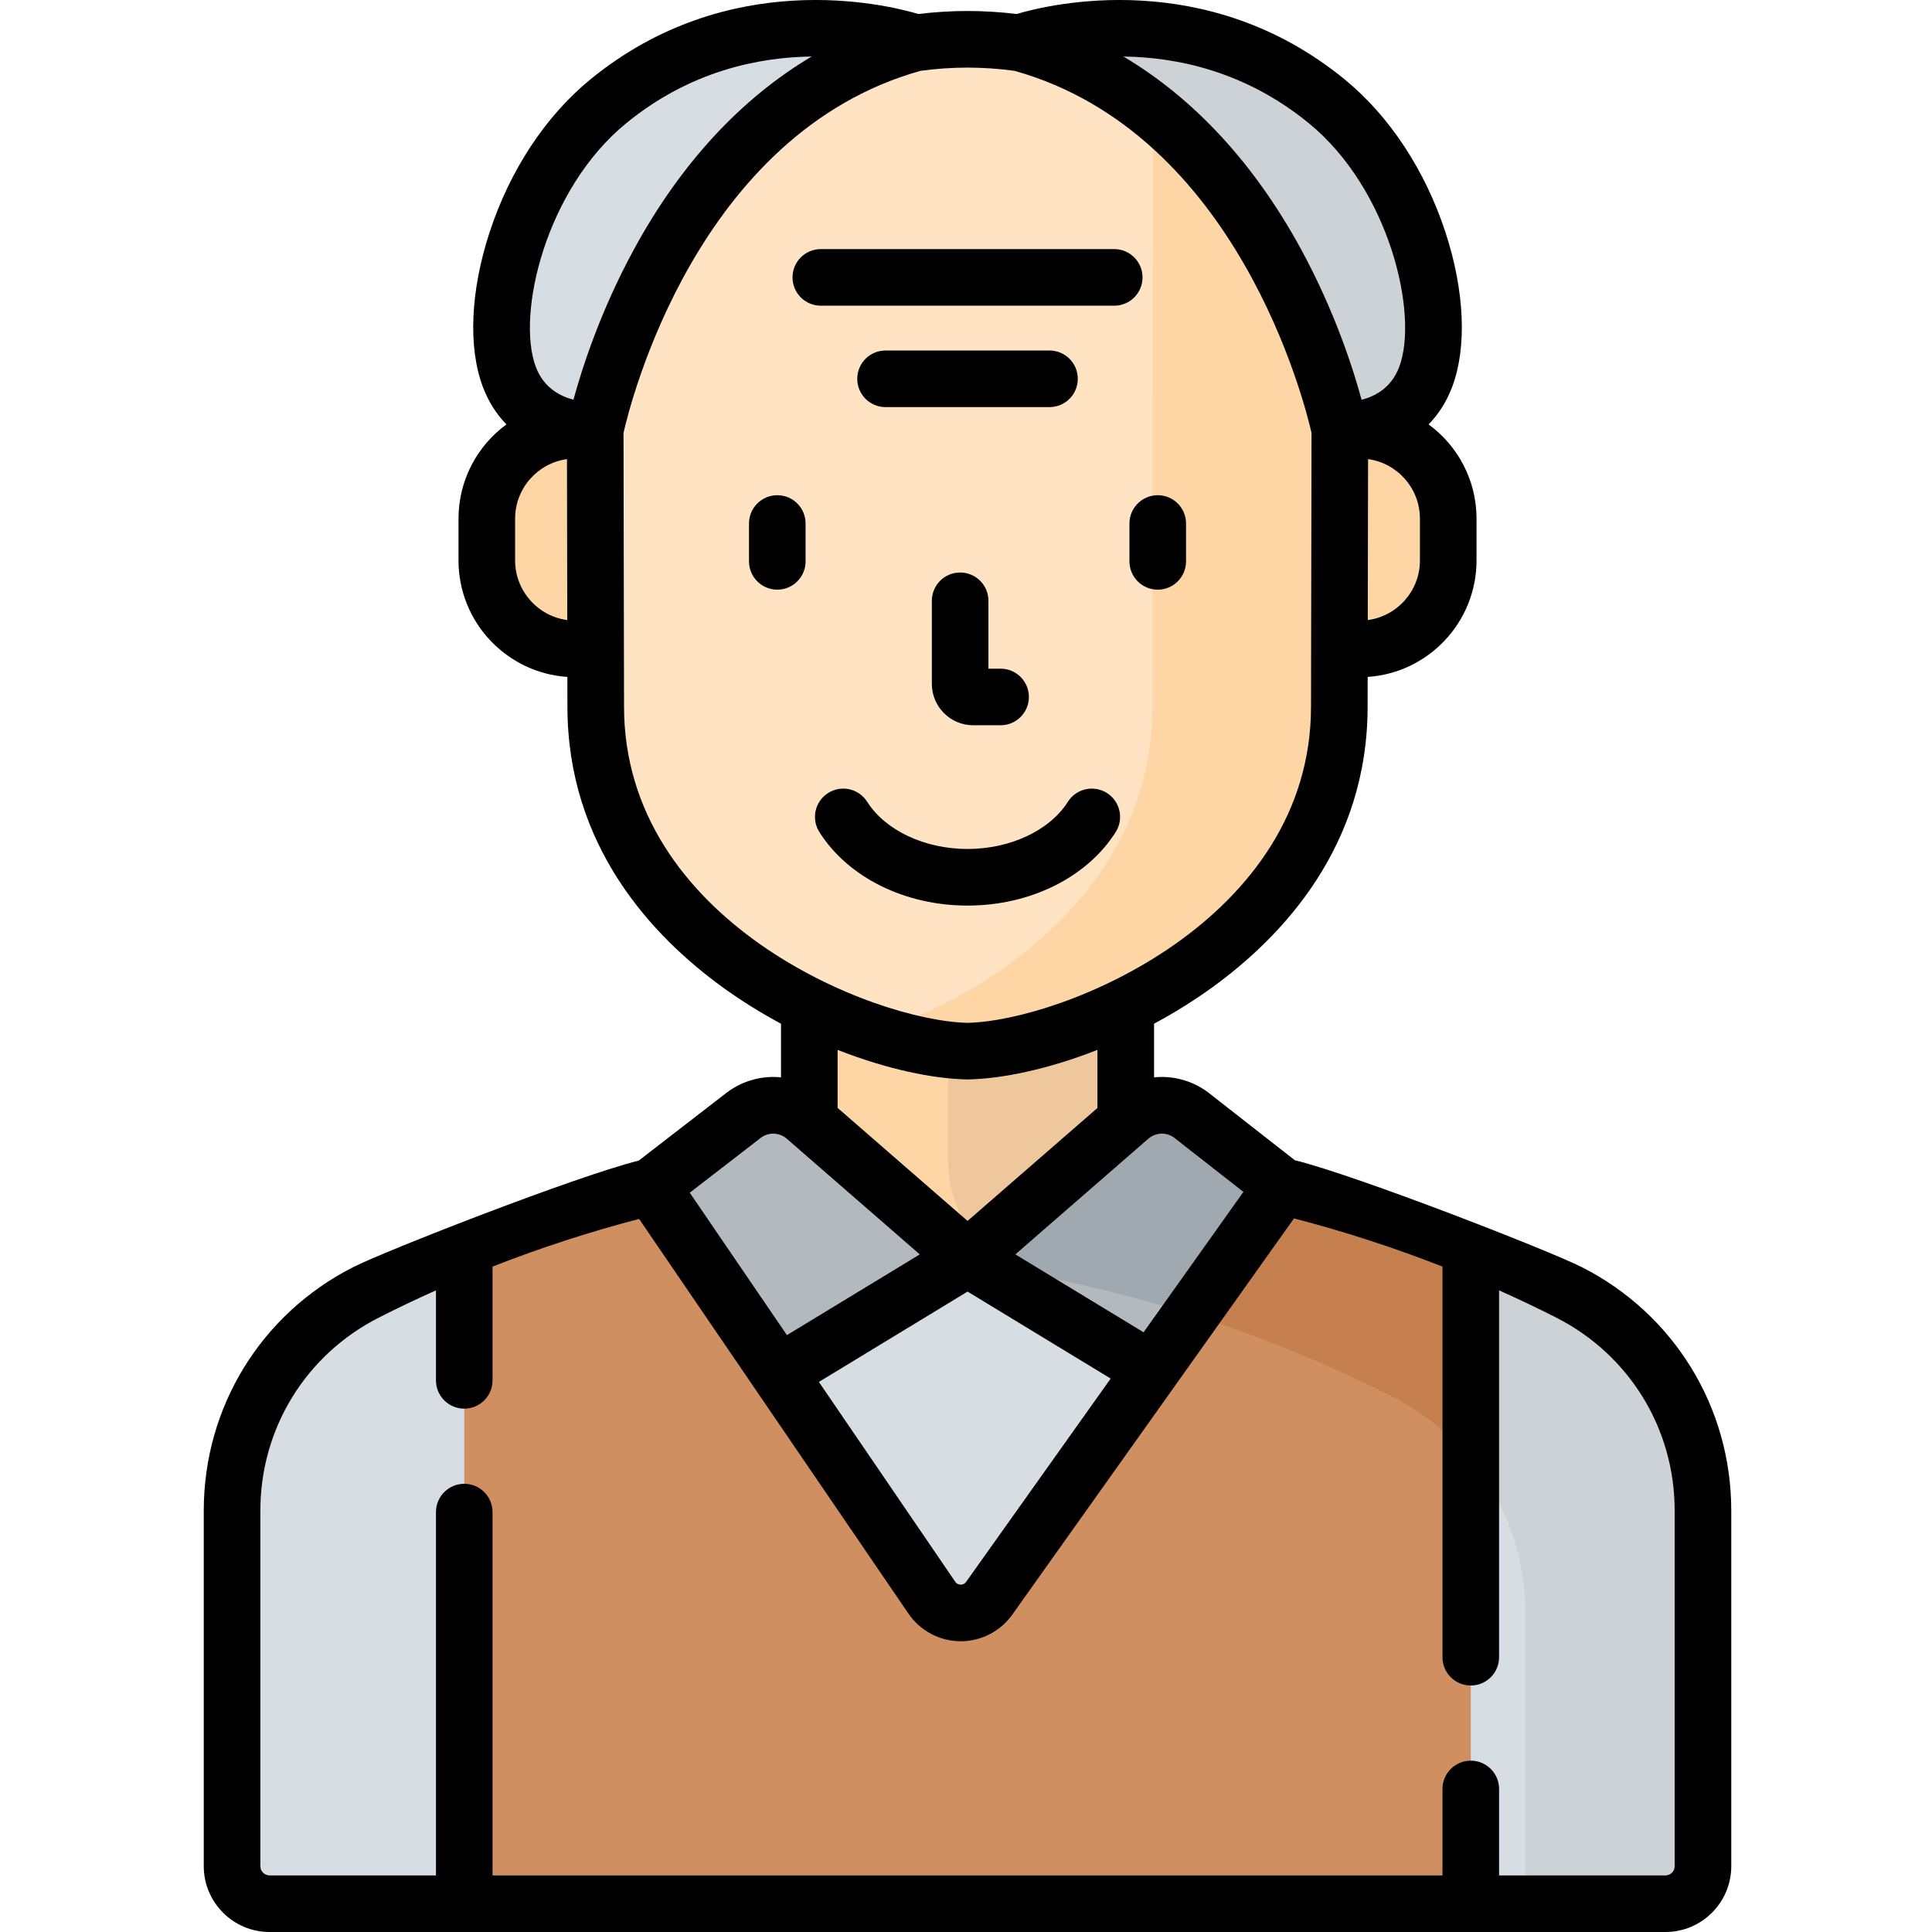 <svg height="511pt" viewBox="-53 0 511 512" width="511pt" xmlns="http://www.w3.org/2000/svg"><path d="m362.316 342.465c-100.191-50.859-218.637-50.859-318.824 0-21.773 11.055-35.492 33.398-35.492 57.816v94.25c0 5.488 4.453 9.941 9.941 9.941h369.926c5.488 0 9.941-4.453 9.941-9.941v-94.25c-.004-24.418-13.723-46.766-35.492-57.816zm0 0" fill="#d7dee3"/><path d="m362.316 342.465c-8.555-4.34-17.246-8.285-26.043-11.883v56.25c9.211 11.266 14.504 25.551 14.504 40.641v77h37.086c5.492 0 9.941-4.449 9.941-9.941v-94.25c0-24.418-13.719-46.766-35.488-57.816zm0 0" fill="#ccd2d6"/><g fill="#fed6a6"><path d="m202.914 333.465 41.922-36.453v-64.551h-83.867v64.531zm0 0"/><path d="m114.172 113.992h-15.246c-12.938 0-23.414 10.492-23.414 23.43v11.082c0 12.938 10.477 23.426 23.414 23.426h15.246zm0 0"/><path d="m291.633 113.992h15.25c12.938 0 23.41 10.492 23.41 23.43v11.082c0 12.938-10.473 23.426-23.41 23.426h-15.25zm0 0"/></g><path d="m202.902 10.383c-54.574.027-98.777 44.332-98.672 98.91l.145 77.945c0 61.094 68.801 90.742 98.527 91.293 29.727-.551 98.527-30.199 98.527-91.293l.148-77.945c.105-54.582-44.102-98.883-98.676-98.91zm0 0" fill="#ffe3c2"/><path d="m252.02 23.477-.125 163.758c0 47.355-41.328 75.809-73.762 86.477 9.414 3.094 18.082 4.695 24.77 4.82 29.727-.555 98.527-30.199 98.527-91.297l.145-77.941c.074-36.695-19.883-68.742-49.555-85.816zm0 0" fill="#fed6a6"/><path d="m336.273 330.559c-16.332-6.684-33.043-12.094-49.992-16.223l-77.711 109.301c-3.695 5.199-11.441 5.125-15.039-.145l-74.418-109.055c-16.805 4.117-33.379 9.492-49.578 16.121v173.91h266.738zm0 0" fill="#d08f61"/><path d="m336.273 330.559c-2.02-.828-4.047-1.633-6.082-2.422-.039-.016-.078-.031-.117-.047-8.168-3.164-16.422-6.012-24.75-8.543-.062-.016-.121-.035-.184-.055-6.246-1.895-12.535-3.617-18.859-5.156l-24.164 33.988c18.141 5.738 35.926 12.969 53.172 21.723 8.254 4.129 15.348 9.895 20.984 16.781zm0 0" fill="#c67f4f"/><path d="m298.082 26.801c-37.625-30.746-81.434-15.488-81.434-15.488 68.191 18.539 84.926 102.609 84.926 102.609s16.941 1.363 22.754-14.078c6.602-17.523-2.852-53.926-26.246-73.043zm0 0" fill="#ccd2d6"/><path d="m107.727 26.801c37.625-30.746 81.434-15.488 81.434-15.488-68.191 18.539-84.926 102.609-84.926 102.609s-16.941 1.363-22.754-14.078c-6.602-17.523 2.852-53.926 26.246-73.043zm0 0" fill="#d7dee3"/><path d="m202.902 278.531c-1.59-.027-3.297-.145-5.094-.344v29.875c0 8.488 3.473 16.25 9.168 21.871l37.859-32.922v-30.336c-15.688 7.742-31.305 11.66-41.934 11.855zm0 0" fill="#efc79c"/><path d="m252.848 361.363 33.434-47.023-24.148-18.898c-4.902-3.609-11.652-3.336-16.246.656l-42.984 37.379 44.367 26.953c1.73 1.051 3.727 1.332 5.578.934zm0 0" fill="#b2b9bf"/><path d="m262.145 348.289 24.129-33.957-24.141-18.891c-4.902-3.609-11.652-3.336-16.246.656l-38.91 33.836c4.262 4.207 9.766 7.215 16.004 8.422 13.18 2.559 26.25 5.887 39.141 9.969zm0 0" fill="#a0a9af"/><path d="m158.559 360.43 44.367-26.953-42.984-37.379c-4.594-3.996-11.344-4.27-16.246-.656l-24.582 18.996 31.281 45.844c2.398 1.578 5.574 1.719 8.164.148zm0 0" fill="#b2b9bf"/><path d="m200.945 151.719c-4.141 0-7.496 3.355-7.496 7.5v22.02c0 6.043 4.918 10.961 10.961 10.961h7.254c4.145 0 7.5-3.355 7.5-7.5 0-4.141-3.355-7.496-7.5-7.496h-3.219v-17.984c0-4.145-3.355-7.5-7.5-7.5zm0 0"/><path d="m165.969 210.152c-3.504 2.215-4.543 6.848-2.328 10.348 7.605 12.02 22.648 19.488 39.266 19.488 16.613 0 31.66-7.469 39.266-19.488 2.215-3.5 1.172-8.133-2.324-10.348-3.5-2.211-8.133-1.172-10.352 2.328-4.805 7.598-15.246 12.508-26.59 12.508-11.348 0-21.785-4.91-26.594-12.508-2.215-3.5-6.848-4.539-10.344-2.328zm0 0"/><path d="m245.816 148.77c0 4.141 3.355 7.496 7.5 7.496 4.141 0 7.496-3.355 7.496-7.496v-10.035c0-4.141-3.355-7.5-7.496-7.5-4.145 0-7.5 3.359-7.5 7.5zm0 0"/><path d="m152.492 131.234c-4.145 0-7.5 3.359-7.5 7.5v10.035c0 4.141 3.355 7.496 7.5 7.496 4.141 0 7.496-3.355 7.496-7.496v-10.035c0-4.141-3.355-7.5-7.496-7.5zm0 0"/><path d="m241.781 66.012h-77.758c-4.141 0-7.5 3.359-7.5 7.5s3.359 7.5 7.5 7.5h77.758c4.145 0 7.5-3.359 7.5-7.5s-3.359-7.5-7.5-7.5zm0 0"/><path d="m232.125 100.387c0-4.141-3.355-7.5-7.5-7.5h-43.445c-4.145 0-7.5 3.359-7.5 7.5s3.355 7.5 7.5 7.5h43.445c4.145 0 7.5-3.359 7.5-7.5zm0 0"/><path d="m365.707 335.809c-8.516-4.324-59.262-24.164-76.07-28.34l-22.883-17.902c-.059-.047-.113-.09-.172-.133-4.254-3.133-9.328-4.43-14.246-3.922v-14.223c5.191-2.781 10.363-5.977 15.371-9.594 18.805-13.594 41.223-37.539 41.223-74.418l.016-7.887c16.086-1.066 28.848-14.5 28.848-30.859v-11.082c0-10.246-5.004-19.344-12.699-24.977 2.527-2.59 4.707-5.859 6.254-9.957 3.941-10.469 3.297-25.375-1.766-40.895-5.375-16.473-14.875-30.891-26.758-40.602-36.555-29.867-77.914-19.969-86.918-17.305-4.32-.531-8.684-.801-13.008-.801-4.312 0-8.676.27-13 .801-9.004-2.664-50.363-12.562-86.918 17.309-11.879 9.707-21.383 24.125-26.754 40.598-5.062 15.523-5.707 30.426-1.766 40.895 1.543 4.098 3.727 7.367 6.25 9.957-7.691 5.633-12.699 14.73-12.699 24.977v11.082c0 16.359 12.762 29.793 28.848 30.859l.016 7.875c0 36.891 22.418 60.836 41.223 74.43 5.008 3.621 10.18 6.812 15.371 9.594v14.219c-4.91-.5-9.977.797-14.223 3.926-.047.035-.094.066-.137.105l-23.332 18.027c-16.676 4.164-67.176 23.922-75.684 28.242-24.422 12.398-39.594 37.113-39.594 64.504v94.25c0 9.613 7.824 17.438 17.438 17.438h369.926c9.617 0 17.441-7.824 17.441-17.438v-94.25c0-27.391-15.172-52.105-39.598-64.504zm-108.094-34.352 18.406 14.402-26.461 37.215-33.984-20.648 35.23-30.641c1.938-1.684 4.727-1.816 6.809-.328zm-16.77 63.875-38.301 53.867c-.441.625-1.055.746-1.457.746-.422-.004-1.016-.141-1.445-.773l-36.129-52.949 39.402-23.938zm-72.375-71.73v-15.375c13.078 5.141 25.34 7.664 34.293 7.832h.141.141c8.953-.168 21.215-2.691 34.293-7.832v15.398l-34.422 29.934zm154.328-145.07c0 8.074-6.035 14.766-13.824 15.793l.082-42.656c7.75 1.062 13.742 7.734 13.742 15.781zm-29.461-115.895c21.426 17.508 29.191 50.734 23.977 64.594-2.105 5.59-6.461 7.828-9.977 8.711-2.258-8.312-7.137-23.527-16.066-39.93-12.328-22.637-28.324-39.914-47.055-51.035 14.125.18 32.254 3.879 49.121 17.66zm-210.324 115.895v-11.082c0-8.043 5.988-14.715 13.742-15.777l.078 42.652c-7.789-1.027-13.82-7.719-13.82-15.793zm5.484-51.301c-5.219-13.859 2.551-47.086 23.977-64.594 16.871-13.785 34.996-17.484 49.121-17.66-18.73 11.121-34.727 28.395-47.055 51.035-8.926 16.387-13.801 31.59-16.062 39.906-3.508-.891-7.887-3.133-9.98-8.688zm23.379 90.02-.137-72.527c1.762-7.824 19.426-79.328 78.703-95.953 4.141-.566 8.328-.855 12.461-.859 4.141.004 8.332.293 12.469.859 59.105 16.582 76.918 88.113 78.699 95.953l-.137 72.543c0 56.75-65.816 83.234-91.027 83.797-25.215-.562-91.031-27.047-91.031-83.812zm36.324 114.219c2.086-1.5 4.883-1.371 6.824.316l35.23 30.641-35.211 21.395-25.75-37.742zm242.109 193.094c0 1.344-1.098 2.438-2.441 2.438h-44.094v-22.906c0-4.145-3.359-7.5-7.5-7.5-4.145 0-7.5 3.355-7.5 7.5v22.906h-251.742v-96.281c0-4.141-3.355-7.5-7.5-7.5-4.141 0-7.496 3.359-7.496 7.5v96.281h-44.094c-1.348 0-2.441-1.094-2.441-2.438v-94.254c0-21.707 12.027-41.301 31.387-51.129 4.938-2.508 10.004-4.922 15.148-7.223v23.848c0 4.141 3.355 7.5 7.496 7.5 4.145 0 7.5-3.359 7.5-7.5v-30.145c12.66-4.965 25.688-9.203 38.84-12.637l71.383 104.605c3.09 4.527 8.207 7.262 13.688 7.312.055.004.105.004.16.004 5.422 0 10.52-2.629 13.668-7.055l74.652-105c13.328 3.457 26.523 7.738 39.352 12.77v103.516c0 4.141 3.355 7.5 7.5 7.5 4.141 0 7.496-3.359 7.496-7.5v-97.219c5.141 2.297 10.207 4.715 15.152 7.223 19.355 9.828 31.383 29.422 31.383 51.129v94.254zm0 0"/></svg>